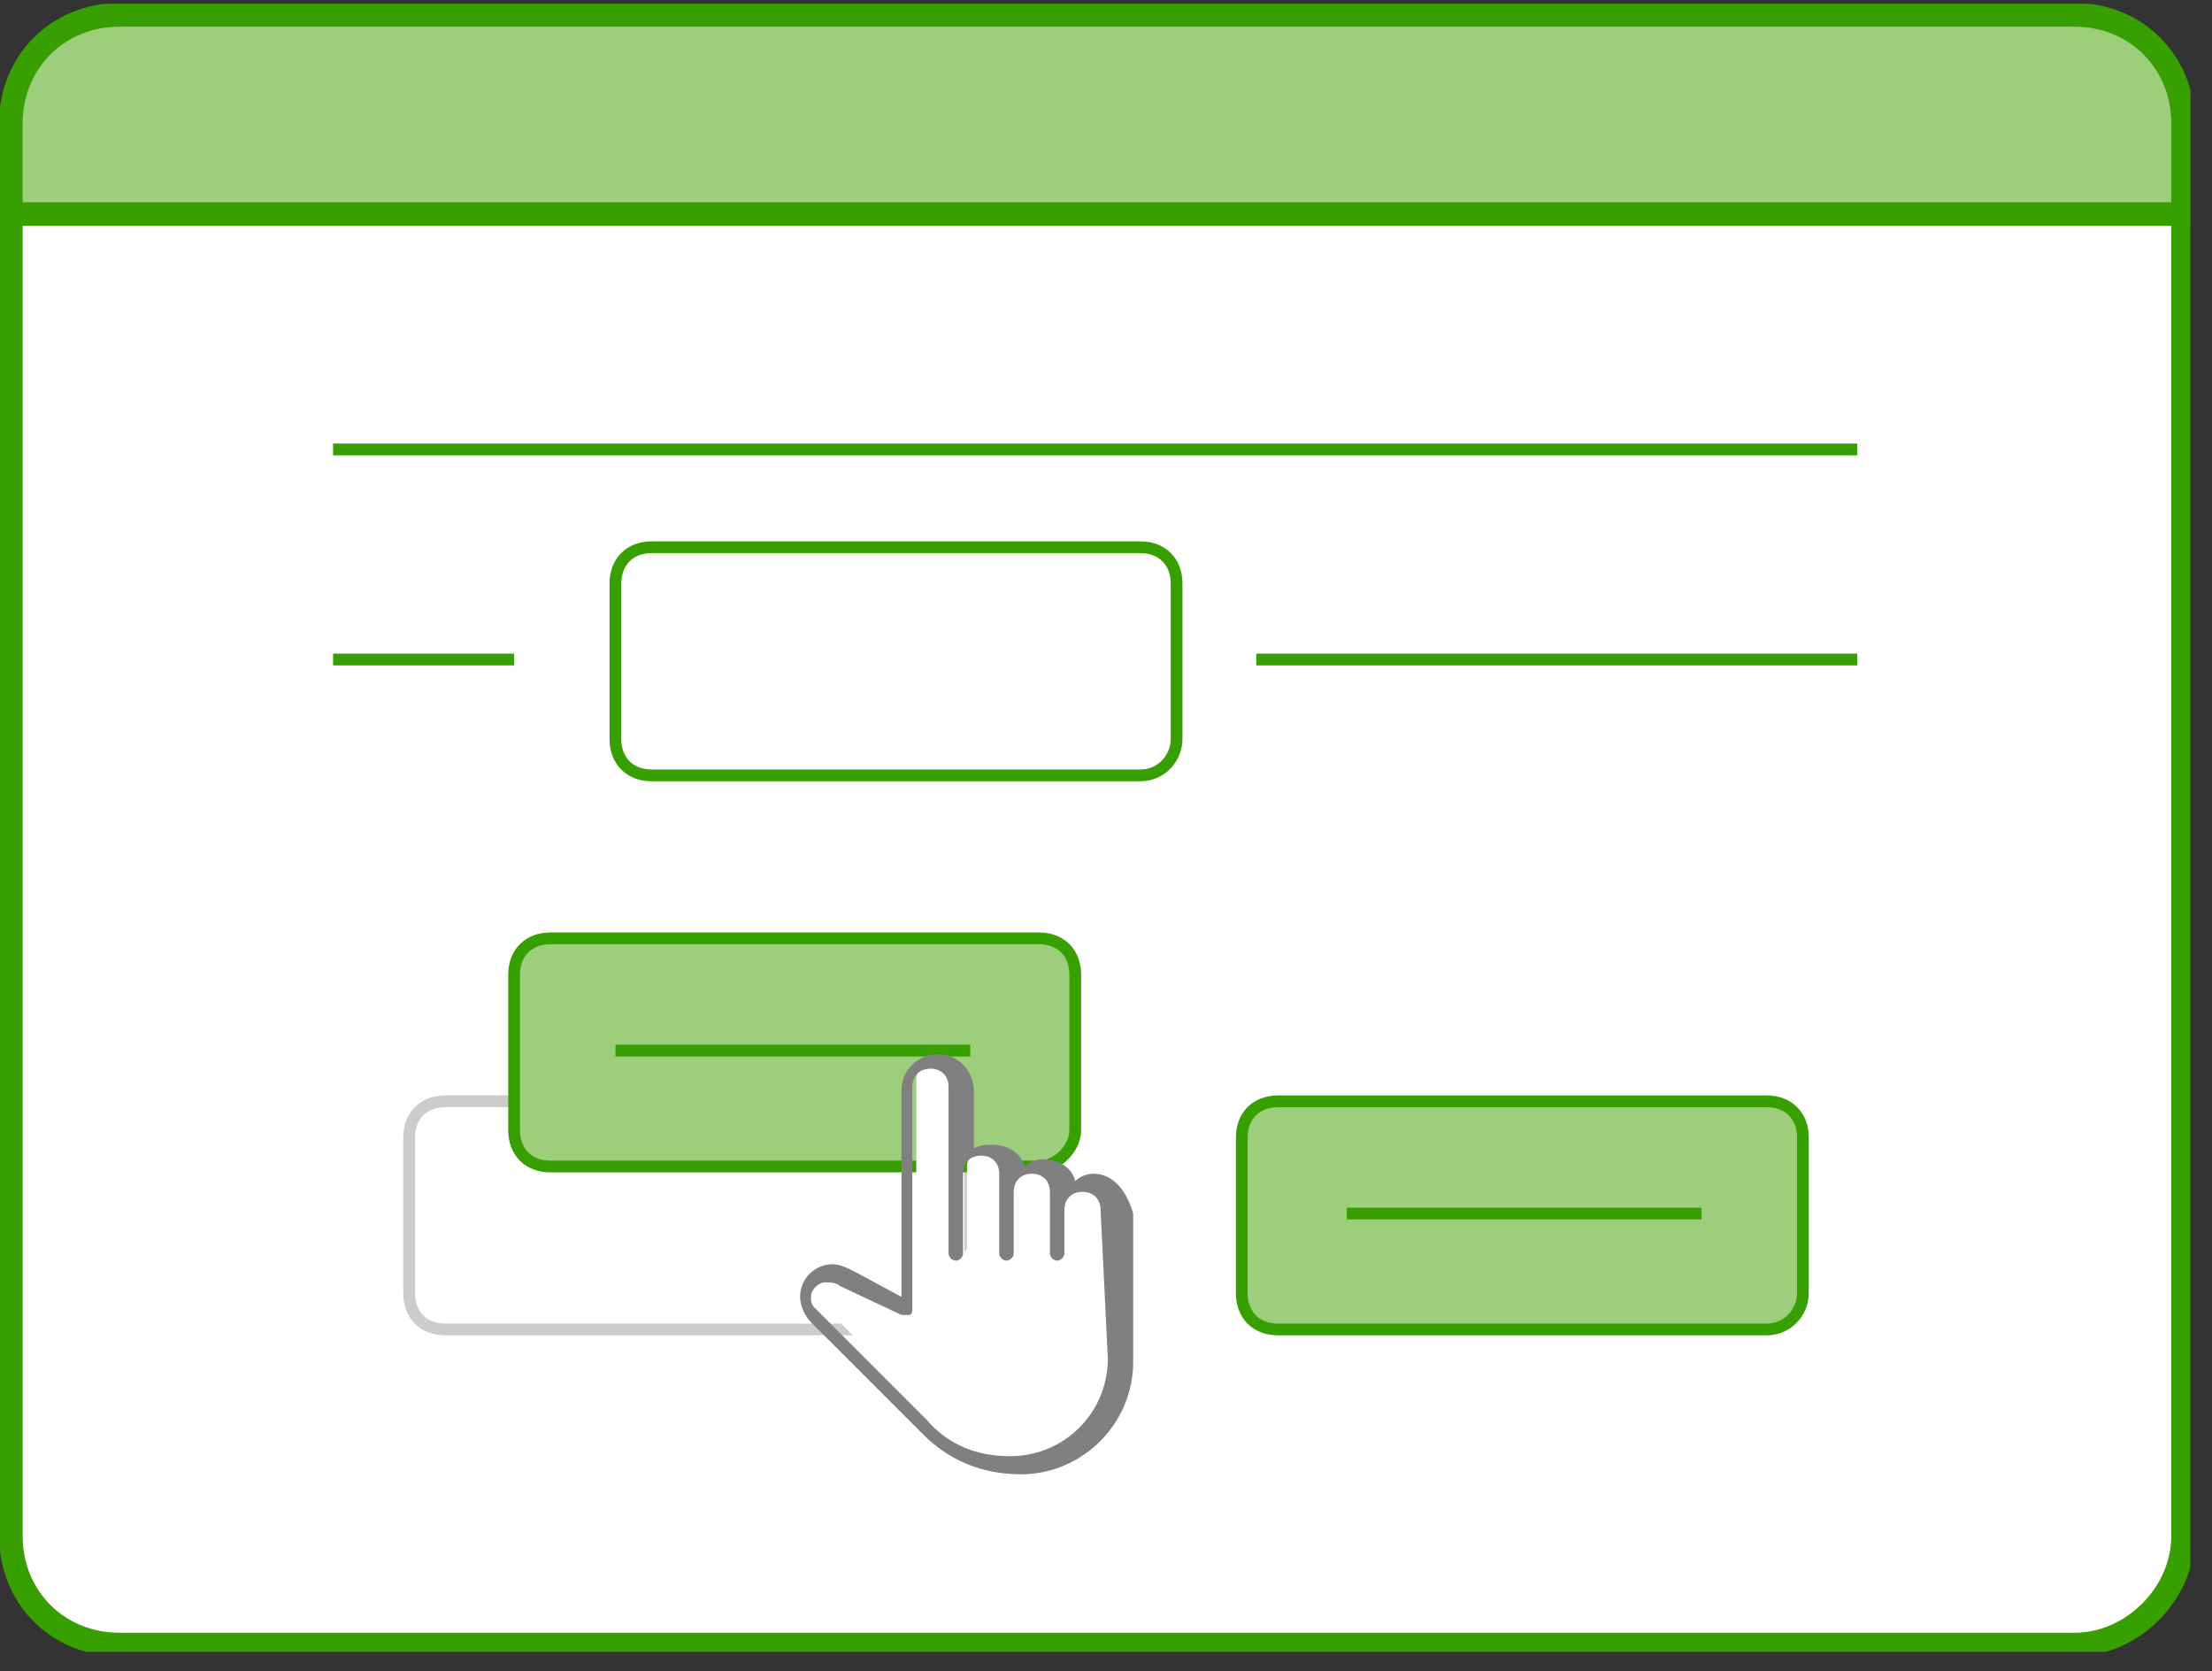 <svg width="94" height="71" viewBox="0 0 94 71" fill="none" xmlns="http://www.w3.org/2000/svg">
<rect x="0" y="0" width="94" height="71" fill="#333333" stroke="none"/>
<g clip-path="url(#clip0)">
<path d="M88.154 69.864H5.077C2.462 69.864 0.462 67.864 0.462 65.248V5.248C0.462 2.633 2.462 0.633 5.077 0.633H88.154C90.77 0.633 92.77 2.633 92.77 5.248V65.248C92.77 67.71 90.616 69.864 88.154 69.864Z" fill="white" stroke="#37A000" stroke-miterlimit="10"/>
<path d="M92.77 9.094H0.462V5.248C0.462 2.633 2.462 0.633 5.077 0.633H88.154C90.77 0.633 92.77 2.633 92.77 5.248V9.094Z" fill="#9CCE7C" stroke="#37A000" stroke-miterlimit="10"/>
<path d="M48.461 32.94H27.692C26.769 32.94 26.153 32.325 26.153 31.402V24.786C26.153 23.863 26.769 23.248 27.692 23.248H48.461C49.384 23.248 49.999 23.863 49.999 24.786V31.402C49.999 32.171 49.384 32.94 48.461 32.94Z" fill="white" stroke="#37A000" stroke-width="0.5" stroke-miterlimit="10"/>
<path d="M39.693 56.479H18.923C18 56.479 17.385 55.864 17.385 54.941V48.325C17.385 47.402 18 46.787 18.923 46.787H39.693C40.615 46.787 41.231 47.402 41.231 48.325V54.941C41.231 55.71 40.615 56.479 39.693 56.479Z" fill="white" stroke="#CCCCCC" stroke-width="0.5" stroke-miterlimit="10"/>
<path d="M44.154 49.556H23.385C22.462 49.556 21.847 48.941 21.847 48.017V41.402C21.847 40.479 22.462 39.864 23.385 39.864H44.154C45.078 39.864 45.693 40.479 45.693 41.402V48.017C45.693 48.787 44.924 49.556 44.154 49.556Z" fill="#9CCE7C" stroke="#37A000" stroke-width="0.5" stroke-miterlimit="10"/>
<path d="M26.155 44.634H41.232" stroke="#37A000" stroke-width="0.5" stroke-miterlimit="10"/>
<path d="M75.077 56.479H54.308C53.385 56.479 52.77 55.864 52.77 54.941V48.325C52.77 47.402 53.385 46.787 54.308 46.787H75.077C76 46.787 76.616 47.402 76.616 48.325V54.941C76.616 55.71 76 56.479 75.077 56.479Z" fill="#9CCE7C" stroke="#37A000" stroke-width="0.5" stroke-miterlimit="10"/>
<path d="M57.231 51.557H72.308" stroke="#37A000" stroke-width="0.5" stroke-miterlimit="10"/>
<path d="M46.169 50.348C45.708 50.348 45.4 50.655 45.4 51.117V52.963C45.4 53.117 45.246 53.271 45.092 53.271C44.938 53.271 44.785 53.117 44.785 52.963V50.348C44.785 49.886 44.477 49.578 44.016 49.578C43.554 49.578 43.246 49.886 43.246 50.348V52.963C43.246 53.117 43.092 53.271 42.938 53.271C42.785 53.271 42.631 53.117 42.631 52.963V49.578C42.631 49.117 42.323 48.809 41.862 48.809C41.4 48.809 41.092 49.117 41.092 49.578V52.963C41.092 53.117 40.938 53.271 40.785 53.271C40.631 53.271 40.477 53.117 40.477 52.963V45.886C40.477 45.425 40.169 45.117 39.708 45.117C39.246 45.117 38.938 45.425 38.938 45.886V55.271C38.938 55.425 38.938 55.578 38.785 55.578C38.631 55.578 38.477 55.578 38.477 55.578L35.862 54.348C35.708 54.194 35.4 54.194 35.246 54.194C34.939 54.194 34.631 54.502 34.631 54.809C34.631 54.963 34.631 55.117 34.785 55.271L39.554 60.04C40.477 60.963 41.708 61.578 43.092 61.578C45.4 61.578 47.246 59.732 47.246 57.425V51.117C46.785 50.655 46.477 50.348 46.169 50.348Z" fill="white"/>
<path d="M46.462 49.863C46.155 49.863 45.847 50.017 45.693 50.171C45.539 49.555 44.924 49.248 44.309 49.248C44.001 49.248 43.693 49.401 43.539 49.555C43.386 48.94 42.77 48.632 42.155 48.632C41.847 48.632 41.693 48.632 41.386 48.786V46.325C41.386 45.555 40.77 44.786 39.847 44.786C39.078 44.786 38.309 45.401 38.309 46.325V55.094L36.309 54.017C36.001 53.863 35.693 53.709 35.386 53.709C34.616 53.709 34.001 54.325 34.001 55.094C34.001 55.401 34.155 55.863 34.462 56.171L39.232 60.94C40.309 62.017 41.693 62.632 43.386 62.632C46.001 62.632 48.155 60.478 48.155 57.863V51.555C47.847 50.478 47.232 49.863 46.462 49.863ZM47.078 57.709C47.078 60.017 45.232 61.863 42.924 61.863C41.539 61.863 40.309 61.401 39.386 60.325L34.616 55.555C34.462 55.401 34.462 55.248 34.462 55.094C34.462 54.786 34.77 54.478 35.078 54.478C35.232 54.478 35.539 54.478 35.693 54.632L38.309 55.863C38.462 55.863 38.616 55.863 38.616 55.863C38.77 55.863 38.77 55.709 38.77 55.555V46.171C38.77 45.709 39.078 45.401 39.539 45.401C40.001 45.401 40.309 45.709 40.309 46.171V53.248C40.309 53.401 40.462 53.555 40.616 53.555C40.77 53.555 40.924 53.401 40.924 53.248V49.863C40.924 49.401 41.232 49.094 41.693 49.094C42.155 49.094 42.462 49.401 42.462 49.863V53.248C42.462 53.401 42.616 53.555 42.77 53.555C42.924 53.555 43.078 53.401 43.078 53.248V50.632C43.078 50.171 43.386 49.863 43.847 49.863C44.309 49.863 44.616 50.171 44.616 50.632V53.248C44.616 53.401 44.77 53.555 44.924 53.555C45.078 53.555 45.232 53.401 45.232 53.248V51.401C45.232 50.94 45.539 50.632 46.001 50.632C46.462 50.632 46.77 50.94 46.77 51.401L47.078 57.709Z" fill="#808080"/>
<path d="M14.154 19.095H78.924" stroke="#37A000" stroke-width="0.5" stroke-miterlimit="10"/>
<path d="M14.154 28.018H21.847" stroke="#37A000" stroke-width="0.5" stroke-miterlimit="10"/>
<path d="M53.386 28.018H78.924" stroke="#37A000" stroke-width="0.5" stroke-miterlimit="10"/>
</g>
<defs>
<clipPath id="clip0">
<rect width="93.077" height="70" fill="white" transform="translate(0 0.171)"/>
</clipPath>
</defs>
</svg>
